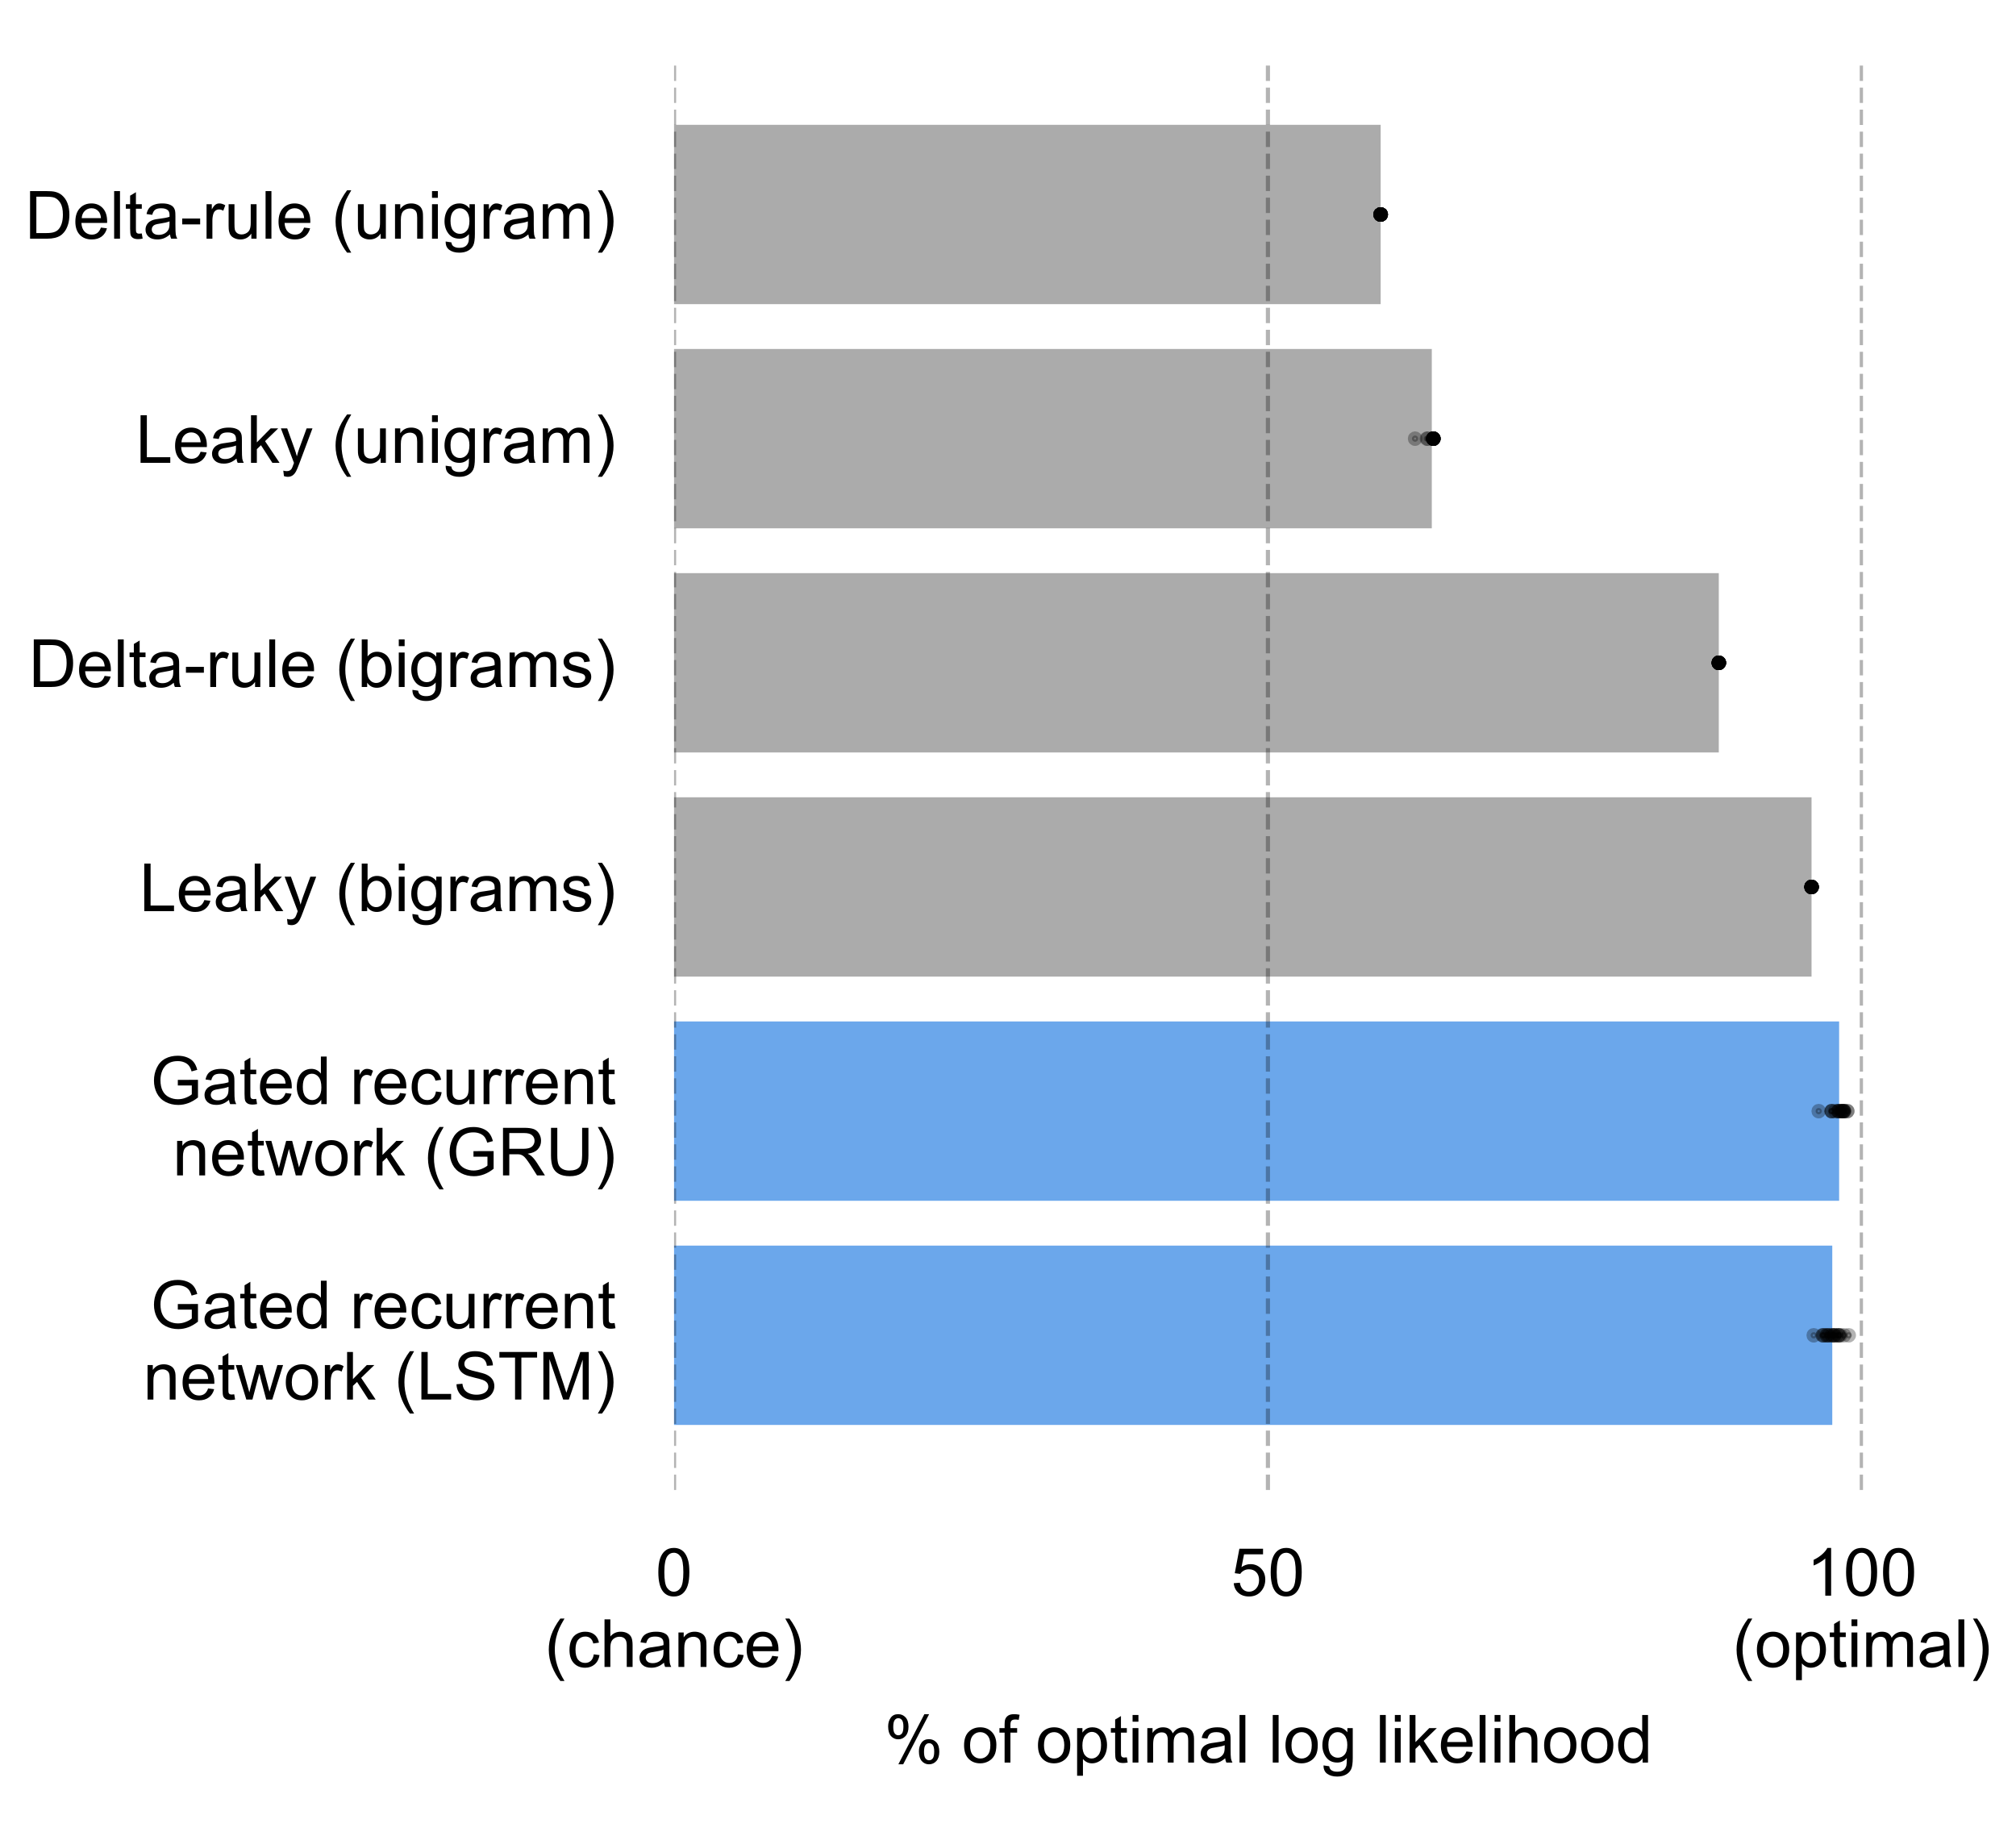 <?xml version="1.0" encoding="utf-8" standalone="no"?>
<!DOCTYPE svg PUBLIC "-//W3C//DTD SVG 1.1//EN"
  "http://www.w3.org/Graphics/SVG/1.1/DTD/svg11.dtd">
<!-- Created with matplotlib (https://matplotlib.org/) -->
<svg height="221.04pt" version="1.1" viewBox="0 0 242.64 221.04" width="242.64pt" xmlns="http://www.w3.org/2000/svg" xmlns:xlink="http://www.w3.org/1999/xlink">
 <defs>
  <style type="text/css">*{stroke-linecap:butt;stroke-linejoin:round;}</style>
 </defs>
 <g id="figure_1">
  <g id="patch_1">
   <path d="M 0 221.04 
L 242.64 221.04 
L 242.64 0 
L 0 0 
z
" style="fill:#ffffff;"/>
  </g>
  <g id="axes_1">
   <g id="patch_2">
    <path d="M 81.128 179.344 
L 224.225 179.344 
L 224.225 7.2 
L 81.128 7.2 
z
" style="fill:#ffffff;"/>
   </g>
   <g id="patch_3">
    <path clip-path="url(#p2f66b634d3)" d="M 81.128 15.025 
L 166.171 15.025 
L 166.171 36.61 
L 81.128 36.61 
z
" style="fill:#ababab;"/>
   </g>
   <g id="patch_4">
    <path clip-path="url(#p2f66b634d3)" d="M 81.128 42.007 
L 172.327 42.007 
L 172.327 63.592 
L 81.128 63.592 
z
" style="fill:#ababab;"/>
   </g>
   <g id="patch_5">
    <path clip-path="url(#p2f66b634d3)" d="M 81.128 68.988 
L 206.869 68.988 
L 206.869 90.574 
L 81.128 90.574 
z
" style="fill:#ababab;"/>
   </g>
   <g id="patch_6">
    <path clip-path="url(#p2f66b634d3)" d="M 81.128 95.97 
L 218.031 95.97 
L 218.031 117.556 
L 81.128 117.556 
z
" style="fill:#ababab;"/>
   </g>
   <g id="patch_7">
    <path clip-path="url(#p2f66b634d3)" d="M 81.128 122.952 
L 221.353 122.952 
L 221.353 144.537 
L 81.128 144.537 
z
" style="fill:#6ba7eb;"/>
   </g>
   <g id="patch_8">
    <path clip-path="url(#p2f66b634d3)" d="M 81.128 149.934 
L 220.527 149.934 
L 220.527 171.519 
L 81.128 171.519 
z
" style="fill:#6ba7eb;"/>
   </g>
   <g id="matplotlib.axis_1">
    <g id="xtick_1">
     <g id="line2d_1">
      <path clip-path="url(#p2f66b634d3)" d="M 81.128 179.344 
L 81.128 7.2 
" style="fill:none;stroke:#000000;stroke-dasharray:1.85,0.8;stroke-dashoffset:0;stroke-opacity:0.3;stroke-width:0.5;"/>
     </g>
     <g id="text_1">
      <!-- 0 -->
      <g transform="translate(78.903 192.07)scale(0.08 -0.08)">
       <defs>
        <path d="M 4.156 35.297 
Q 4.156 48 6.766 55.734 
Q 9.375 63.484 14.516 67.672 
Q 19.672 71.875 27.484 71.875 
Q 33.25 71.875 37.594 69.547 
Q 41.938 67.234 44.766 62.859 
Q 47.609 58.5 49.219 52.219 
Q 50.828 45.953 50.828 35.297 
Q 50.828 22.703 48.234 14.969 
Q 45.656 7.234 40.5 3 
Q 35.359 -1.219 27.484 -1.219 
Q 17.141 -1.219 11.234 6.203 
Q 4.156 15.141 4.156 35.297 
z
M 13.188 35.297 
Q 13.188 17.672 17.312 11.828 
Q 21.438 6 27.484 6 
Q 33.547 6 37.672 11.859 
Q 41.797 17.719 41.797 35.297 
Q 41.797 52.984 37.672 58.781 
Q 33.547 64.594 27.391 64.594 
Q 21.344 64.594 17.719 59.469 
Q 13.188 52.938 13.188 35.297 
z
" id="ArialMT-48"/>
       </defs>
       <use xlink:href="#ArialMT-48"/>
      </g>
      <!-- (chance) -->
      <g transform="translate(65.566 200.649)scale(0.08 -0.08)">
       <defs>
        <path d="M 23.391 -21.047 
Q 16.109 -11.859 11.078 0.438 
Q 6.062 12.75 6.062 25.922 
Q 6.062 37.547 9.812 48.188 
Q 14.203 60.547 23.391 72.797 
L 29.688 72.797 
Q 23.781 62.641 21.875 58.297 
Q 18.891 51.562 17.188 44.234 
Q 15.094 35.109 15.094 25.875 
Q 15.094 2.391 29.688 -21.047 
z
" id="ArialMT-40"/>
        <path d="M 40.438 19 
L 49.078 17.875 
Q 47.656 8.938 41.812 3.875 
Q 35.984 -1.172 27.484 -1.172 
Q 16.844 -1.172 10.375 5.781 
Q 3.906 12.75 3.906 25.734 
Q 3.906 34.125 6.688 40.422 
Q 9.469 46.734 15.156 49.875 
Q 20.844 53.031 27.547 53.031 
Q 35.984 53.031 41.359 48.75 
Q 46.734 44.484 48.25 36.625 
L 39.703 35.297 
Q 38.484 40.531 35.375 43.156 
Q 32.281 45.797 27.875 45.797 
Q 21.234 45.797 17.078 41.031 
Q 12.938 36.281 12.938 25.984 
Q 12.938 15.531 16.938 10.797 
Q 20.953 6.062 27.391 6.062 
Q 32.562 6.062 36.031 9.234 
Q 39.5 12.406 40.438 19 
z
" id="ArialMT-99"/>
        <path d="M 6.594 0 
L 6.594 71.578 
L 15.375 71.578 
L 15.375 45.906 
Q 21.531 53.031 30.906 53.031 
Q 36.672 53.031 40.922 50.75 
Q 45.172 48.484 47 44.484 
Q 48.828 40.484 48.828 32.859 
L 48.828 0 
L 40.047 0 
L 40.047 32.859 
Q 40.047 39.453 37.188 42.453 
Q 34.328 45.453 29.109 45.453 
Q 25.203 45.453 21.75 43.422 
Q 18.312 41.406 16.844 37.938 
Q 15.375 34.469 15.375 28.375 
L 15.375 0 
z
" id="ArialMT-104"/>
        <path d="M 40.438 6.391 
Q 35.547 2.25 31.031 0.531 
Q 26.516 -1.172 21.344 -1.172 
Q 12.797 -1.172 8.203 3 
Q 3.609 7.172 3.609 13.672 
Q 3.609 17.484 5.344 20.625 
Q 7.078 23.781 9.891 25.688 
Q 12.703 27.594 16.219 28.562 
Q 18.797 29.25 24.031 29.891 
Q 34.672 31.156 39.703 32.906 
Q 39.75 34.719 39.75 35.203 
Q 39.75 40.578 37.25 42.781 
Q 33.891 45.75 27.25 45.75 
Q 21.047 45.75 18.094 43.578 
Q 15.141 41.406 13.719 35.891 
L 5.125 37.062 
Q 6.297 42.578 8.984 45.969 
Q 11.672 49.359 16.75 51.188 
Q 21.828 53.031 28.516 53.031 
Q 35.156 53.031 39.297 51.469 
Q 43.453 49.906 45.406 47.531 
Q 47.359 45.172 48.141 41.547 
Q 48.578 39.312 48.578 33.453 
L 48.578 21.734 
Q 48.578 9.469 49.141 6.219 
Q 49.703 2.984 51.375 0 
L 42.188 0 
Q 40.828 2.734 40.438 6.391 
z
M 39.703 26.031 
Q 34.906 24.078 25.344 22.703 
Q 19.922 21.922 17.672 20.938 
Q 15.438 19.969 14.203 18.094 
Q 12.984 16.219 12.984 13.922 
Q 12.984 10.406 15.641 8.062 
Q 18.312 5.719 23.438 5.719 
Q 28.516 5.719 32.469 7.938 
Q 36.422 10.156 38.281 14.016 
Q 39.703 17 39.703 22.797 
z
" id="ArialMT-97"/>
        <path d="M 6.594 0 
L 6.594 51.859 
L 14.5 51.859 
L 14.5 44.484 
Q 20.219 53.031 31 53.031 
Q 35.688 53.031 39.625 51.344 
Q 43.562 49.656 45.516 46.922 
Q 47.469 44.188 48.25 40.438 
Q 48.734 37.984 48.734 31.891 
L 48.734 0 
L 39.938 0 
L 39.938 31.547 
Q 39.938 36.922 38.906 39.578 
Q 37.891 42.234 35.281 43.812 
Q 32.672 45.406 29.156 45.406 
Q 23.531 45.406 19.453 41.844 
Q 15.375 38.281 15.375 28.328 
L 15.375 0 
z
" id="ArialMT-110"/>
        <path d="M 42.094 16.703 
L 51.172 15.578 
Q 49.031 7.625 43.219 3.219 
Q 37.406 -1.172 28.375 -1.172 
Q 17 -1.172 10.328 5.828 
Q 3.656 12.844 3.656 25.484 
Q 3.656 38.578 10.391 45.797 
Q 17.141 53.031 27.875 53.031 
Q 38.281 53.031 44.875 45.953 
Q 51.469 38.875 51.469 26.031 
Q 51.469 25.25 51.422 23.688 
L 12.75 23.688 
Q 13.234 15.141 17.578 10.594 
Q 21.922 6.062 28.422 6.062 
Q 33.25 6.062 36.672 8.594 
Q 40.094 11.141 42.094 16.703 
z
M 13.234 30.906 
L 42.188 30.906 
Q 41.609 37.453 38.875 40.719 
Q 34.672 45.797 27.984 45.797 
Q 21.922 45.797 17.797 41.75 
Q 13.672 37.703 13.234 30.906 
z
" id="ArialMT-101"/>
        <path d="M 12.359 -21.047 
L 6.062 -21.047 
Q 20.656 2.391 20.656 25.875 
Q 20.656 35.062 18.562 44.094 
Q 16.891 51.422 13.922 58.156 
Q 12.016 62.547 6.062 72.797 
L 12.359 72.797 
Q 21.531 60.547 25.922 48.188 
Q 29.688 37.547 29.688 25.922 
Q 29.688 12.75 24.625 0.438 
Q 19.578 -11.859 12.359 -21.047 
z
" id="ArialMT-41"/>
       </defs>
       <use xlink:href="#ArialMT-40"/>
       <use x="33.301" xlink:href="#ArialMT-99"/>
       <use x="83.301" xlink:href="#ArialMT-104"/>
       <use x="138.916" xlink:href="#ArialMT-97"/>
       <use x="194.531" xlink:href="#ArialMT-110"/>
       <use x="250.146" xlink:href="#ArialMT-99"/>
       <use x="300.146" xlink:href="#ArialMT-101"/>
       <use x="355.762" xlink:href="#ArialMT-41"/>
      </g>
     </g>
    </g>
    <g id="xtick_2">
     <g id="line2d_2">
      <path clip-path="url(#p2f66b634d3)" d="M 152.605 179.344 
L 152.605 7.2 
" style="fill:none;stroke:#000000;stroke-dasharray:1.85,0.8;stroke-dashoffset:0;stroke-opacity:0.3;stroke-width:0.5;"/>
     </g>
     <g id="text_2">
      <!-- 50 -->
      <g transform="translate(148.156 192.07)scale(0.08 -0.08)">
       <defs>
        <path d="M 4.156 18.75 
L 13.375 19.531 
Q 14.406 12.797 18.141 9.391 
Q 21.875 6 27.156 6 
Q 33.5 6 37.891 10.781 
Q 42.281 15.578 42.281 23.484 
Q 42.281 31 38.062 35.344 
Q 33.844 39.703 27 39.703 
Q 22.75 39.703 19.328 37.766 
Q 15.922 35.844 13.969 32.766 
L 5.719 33.844 
L 12.641 70.609 
L 48.25 70.609 
L 48.25 62.203 
L 19.672 62.203 
L 15.828 42.969 
Q 22.266 47.469 29.344 47.469 
Q 38.719 47.469 45.156 40.969 
Q 51.609 34.469 51.609 24.266 
Q 51.609 14.547 45.953 7.469 
Q 39.062 -1.219 27.156 -1.219 
Q 17.391 -1.219 11.203 4.25 
Q 5.031 9.719 4.156 18.75 
z
" id="ArialMT-53"/>
       </defs>
       <use xlink:href="#ArialMT-53"/>
       <use x="55.615" xlink:href="#ArialMT-48"/>
      </g>
     </g>
    </g>
    <g id="xtick_3">
     <g id="line2d_3">
      <path clip-path="url(#p2f66b634d3)" d="M 224.082 179.344 
L 224.082 7.2 
" style="fill:none;stroke:#000000;stroke-dasharray:1.85,0.8;stroke-dashoffset:0;stroke-opacity:0.3;stroke-width:0.5;"/>
     </g>
     <g id="text_3">
      <!-- 100 -->
      <g transform="translate(217.409 192.07)scale(0.08 -0.08)">
       <defs>
        <path d="M 37.25 0 
L 28.469 0 
L 28.469 56 
Q 25.297 52.984 20.141 49.953 
Q 14.984 46.922 10.891 45.406 
L 10.891 53.906 
Q 18.266 57.375 23.781 62.297 
Q 29.297 67.234 31.594 71.875 
L 37.25 71.875 
z
" id="ArialMT-49"/>
       </defs>
       <use xlink:href="#ArialMT-49"/>
       <use x="55.615" xlink:href="#ArialMT-48"/>
       <use x="111.23" xlink:href="#ArialMT-48"/>
      </g>
      <!-- (optimal) -->
      <g transform="translate(208.525 200.649)scale(0.08 -0.08)">
       <defs>
        <path d="M 3.328 25.922 
Q 3.328 40.328 11.328 47.266 
Q 18.016 53.031 27.641 53.031 
Q 38.328 53.031 45.109 46.016 
Q 51.906 39.016 51.906 26.656 
Q 51.906 16.656 48.906 10.906 
Q 45.906 5.172 40.156 2 
Q 34.422 -1.172 27.641 -1.172 
Q 16.75 -1.172 10.031 5.812 
Q 3.328 12.797 3.328 25.922 
z
M 12.359 25.922 
Q 12.359 15.969 16.703 11.016 
Q 21.047 6.062 27.641 6.062 
Q 34.188 6.062 38.531 11.031 
Q 42.875 16.016 42.875 26.219 
Q 42.875 35.844 38.5 40.797 
Q 34.125 45.75 27.641 45.75 
Q 21.047 45.75 16.703 40.812 
Q 12.359 35.891 12.359 25.922 
z
" id="ArialMT-111"/>
        <path d="M 6.594 -19.875 
L 6.594 51.859 
L 14.594 51.859 
L 14.594 45.125 
Q 17.438 49.078 21 51.047 
Q 24.562 53.031 29.641 53.031 
Q 36.281 53.031 41.359 49.609 
Q 46.438 46.188 49.016 39.953 
Q 51.609 33.734 51.609 26.312 
Q 51.609 18.359 48.75 11.984 
Q 45.906 5.609 40.453 2.219 
Q 35.016 -1.172 29 -1.172 
Q 24.609 -1.172 21.109 0.688 
Q 17.625 2.547 15.375 5.375 
L 15.375 -19.875 
z
M 14.547 25.641 
Q 14.547 15.625 18.594 10.844 
Q 22.656 6.062 28.422 6.062 
Q 34.281 6.062 38.453 11.016 
Q 42.625 15.969 42.625 26.375 
Q 42.625 36.281 38.547 41.203 
Q 34.469 46.141 28.812 46.141 
Q 23.188 46.141 18.859 40.891 
Q 14.547 35.641 14.547 25.641 
z
" id="ArialMT-112"/>
        <path d="M 25.781 7.859 
L 27.047 0.094 
Q 23.344 -0.688 20.406 -0.688 
Q 15.625 -0.688 12.984 0.828 
Q 10.359 2.344 9.281 4.812 
Q 8.203 7.281 8.203 15.188 
L 8.203 45.016 
L 1.766 45.016 
L 1.766 51.859 
L 8.203 51.859 
L 8.203 64.703 
L 16.938 69.969 
L 16.938 51.859 
L 25.781 51.859 
L 25.781 45.016 
L 16.938 45.016 
L 16.938 14.703 
Q 16.938 10.938 17.406 9.859 
Q 17.875 8.797 18.922 8.156 
Q 19.969 7.516 21.922 7.516 
Q 23.391 7.516 25.781 7.859 
z
" id="ArialMT-116"/>
        <path d="M 6.641 61.469 
L 6.641 71.578 
L 15.438 71.578 
L 15.438 61.469 
z
M 6.641 0 
L 6.641 51.859 
L 15.438 51.859 
L 15.438 0 
z
" id="ArialMT-105"/>
        <path d="M 6.594 0 
L 6.594 51.859 
L 14.453 51.859 
L 14.453 44.578 
Q 16.891 48.391 20.938 50.703 
Q 25 53.031 30.172 53.031 
Q 35.938 53.031 39.625 50.641 
Q 43.312 48.25 44.828 43.953 
Q 50.984 53.031 60.844 53.031 
Q 68.562 53.031 72.703 48.75 
Q 76.859 44.484 76.859 35.594 
L 76.859 0 
L 68.109 0 
L 68.109 32.672 
Q 68.109 37.938 67.25 40.25 
Q 66.406 42.578 64.156 43.984 
Q 61.922 45.406 58.891 45.406 
Q 53.422 45.406 49.797 41.766 
Q 46.188 38.141 46.188 30.125 
L 46.188 0 
L 37.406 0 
L 37.406 33.688 
Q 37.406 39.547 35.25 42.469 
Q 33.109 45.406 28.219 45.406 
Q 24.516 45.406 21.359 43.453 
Q 18.219 41.5 16.797 37.734 
Q 15.375 33.984 15.375 26.906 
L 15.375 0 
z
" id="ArialMT-109"/>
        <path d="M 6.391 0 
L 6.391 71.578 
L 15.188 71.578 
L 15.188 0 
z
" id="ArialMT-108"/>
       </defs>
       <use xlink:href="#ArialMT-40"/>
       <use x="33.301" xlink:href="#ArialMT-111"/>
       <use x="88.916" xlink:href="#ArialMT-112"/>
       <use x="144.531" xlink:href="#ArialMT-116"/>
       <use x="172.314" xlink:href="#ArialMT-105"/>
       <use x="194.531" xlink:href="#ArialMT-109"/>
       <use x="277.832" xlink:href="#ArialMT-97"/>
       <use x="333.447" xlink:href="#ArialMT-108"/>
       <use x="355.664" xlink:href="#ArialMT-41"/>
      </g>
     </g>
    </g>
    <g id="text_4">
     <!-- % of optimal log likelihood -->
     <g transform="translate(106.431 212.156)scale(0.08 -0.08)">
      <defs>
       <path d="M 5.812 54.391 
Q 5.812 62.062 9.672 67.422 
Q 13.531 72.797 20.844 72.797 
Q 27.594 72.797 32 67.984 
Q 36.422 63.188 36.422 53.859 
Q 36.422 44.781 31.953 39.875 
Q 27.484 34.969 20.953 34.969 
Q 14.453 34.969 10.125 39.797 
Q 5.812 44.625 5.812 54.391 
z
M 21.094 66.75 
Q 17.828 66.75 15.656 63.906 
Q 13.484 61.078 13.484 53.516 
Q 13.484 46.625 15.672 43.812 
Q 17.875 41.016 21.094 41.016 
Q 24.422 41.016 26.594 43.844 
Q 28.766 46.688 28.766 54.203 
Q 28.766 61.141 26.562 63.938 
Q 24.359 66.75 21.094 66.75 
z
M 21.141 -2.641 
L 60.297 72.797 
L 67.438 72.797 
L 28.422 -2.641 
z
M 52.094 16.797 
Q 52.094 24.516 55.953 29.859 
Q 59.812 35.203 67.188 35.203 
Q 73.922 35.203 78.344 30.391 
Q 82.766 25.594 82.766 16.266 
Q 82.766 7.172 78.297 2.266 
Q 73.828 -2.641 67.234 -2.641 
Q 60.75 -2.641 56.422 2.219 
Q 52.094 7.078 52.094 16.797 
z
M 67.438 29.156 
Q 64.109 29.156 61.938 26.312 
Q 59.766 23.484 59.766 15.922 
Q 59.766 9.078 61.953 6.25 
Q 64.156 3.422 67.391 3.422 
Q 70.75 3.422 72.922 6.25 
Q 75.094 9.078 75.094 16.609 
Q 75.094 23.531 72.891 26.344 
Q 70.703 29.156 67.438 29.156 
z
" id="ArialMT-37"/>
       <path id="ArialMT-32"/>
       <path d="M 8.688 0 
L 8.688 45.016 
L 0.922 45.016 
L 0.922 51.859 
L 8.688 51.859 
L 8.688 57.375 
Q 8.688 62.594 9.625 65.141 
Q 10.891 68.562 14.078 70.672 
Q 17.281 72.797 23.047 72.797 
Q 26.766 72.797 31.25 71.922 
L 29.938 64.266 
Q 27.203 64.75 24.75 64.75 
Q 20.75 64.75 19.094 63.031 
Q 17.438 61.328 17.438 56.641 
L 17.438 51.859 
L 27.547 51.859 
L 27.547 45.016 
L 17.438 45.016 
L 17.438 0 
z
" id="ArialMT-102"/>
       <path d="M 4.984 -4.297 
L 13.531 -5.562 
Q 14.062 -9.516 16.5 -11.328 
Q 19.781 -13.766 25.438 -13.766 
Q 31.547 -13.766 34.859 -11.328 
Q 38.188 -8.891 39.359 -4.5 
Q 40.047 -1.812 39.984 6.781 
Q 34.234 0 25.641 0 
Q 14.938 0 9.078 7.719 
Q 3.219 15.438 3.219 26.219 
Q 3.219 33.641 5.906 39.906 
Q 8.594 46.188 13.688 49.609 
Q 18.797 53.031 25.688 53.031 
Q 34.859 53.031 40.828 45.609 
L 40.828 51.859 
L 48.922 51.859 
L 48.922 7.031 
Q 48.922 -5.078 46.453 -10.125 
Q 44 -15.188 38.641 -18.109 
Q 33.297 -21.047 25.484 -21.047 
Q 16.219 -21.047 10.5 -16.875 
Q 4.781 -12.703 4.984 -4.297 
z
M 12.25 26.859 
Q 12.25 16.656 16.297 11.969 
Q 20.359 7.281 26.469 7.281 
Q 32.516 7.281 36.609 11.938 
Q 40.719 16.609 40.719 26.562 
Q 40.719 36.078 36.5 40.906 
Q 32.281 45.75 26.312 45.75 
Q 20.453 45.75 16.344 40.984 
Q 12.25 36.234 12.25 26.859 
z
" id="ArialMT-103"/>
       <path d="M 6.641 0 
L 6.641 71.578 
L 15.438 71.578 
L 15.438 30.766 
L 36.234 51.859 
L 47.609 51.859 
L 27.781 32.625 
L 49.609 0 
L 38.766 0 
L 21.625 26.516 
L 15.438 20.562 
L 15.438 0 
z
" id="ArialMT-107"/>
       <path d="M 40.234 0 
L 40.234 6.547 
Q 35.297 -1.172 25.734 -1.172 
Q 19.531 -1.172 14.328 2.25 
Q 9.125 5.672 6.266 11.797 
Q 3.422 17.922 3.422 25.875 
Q 3.422 33.641 6 39.969 
Q 8.594 46.297 13.766 49.656 
Q 18.953 53.031 25.344 53.031 
Q 30.031 53.031 33.688 51.047 
Q 37.359 49.078 39.656 45.906 
L 39.656 71.578 
L 48.391 71.578 
L 48.391 0 
z
M 12.453 25.875 
Q 12.453 15.922 16.641 10.984 
Q 20.844 6.062 26.562 6.062 
Q 32.328 6.062 36.344 10.766 
Q 40.375 15.484 40.375 25.141 
Q 40.375 35.797 36.266 40.766 
Q 32.172 45.75 26.172 45.75 
Q 20.312 45.75 16.375 40.969 
Q 12.453 36.188 12.453 25.875 
z
" id="ArialMT-100"/>
      </defs>
      <use xlink:href="#ArialMT-37"/>
      <use x="88.916" xlink:href="#ArialMT-32"/>
      <use x="116.699" xlink:href="#ArialMT-111"/>
      <use x="172.314" xlink:href="#ArialMT-102"/>
      <use x="200.098" xlink:href="#ArialMT-32"/>
      <use x="227.881" xlink:href="#ArialMT-111"/>
      <use x="283.496" xlink:href="#ArialMT-112"/>
      <use x="339.111" xlink:href="#ArialMT-116"/>
      <use x="366.895" xlink:href="#ArialMT-105"/>
      <use x="389.111" xlink:href="#ArialMT-109"/>
      <use x="472.412" xlink:href="#ArialMT-97"/>
      <use x="528.027" xlink:href="#ArialMT-108"/>
      <use x="550.244" xlink:href="#ArialMT-32"/>
      <use x="578.027" xlink:href="#ArialMT-108"/>
      <use x="600.244" xlink:href="#ArialMT-111"/>
      <use x="655.859" xlink:href="#ArialMT-103"/>
      <use x="711.475" xlink:href="#ArialMT-32"/>
      <use x="739.258" xlink:href="#ArialMT-108"/>
      <use x="761.475" xlink:href="#ArialMT-105"/>
      <use x="783.691" xlink:href="#ArialMT-107"/>
      <use x="833.691" xlink:href="#ArialMT-101"/>
      <use x="889.307" xlink:href="#ArialMT-108"/>
      <use x="911.523" xlink:href="#ArialMT-105"/>
      <use x="933.74" xlink:href="#ArialMT-104"/>
      <use x="989.355" xlink:href="#ArialMT-111"/>
      <use x="1044.971" xlink:href="#ArialMT-111"/>
      <use x="1100.586" xlink:href="#ArialMT-100"/>
     </g>
    </g>
   </g>
   <g id="matplotlib.axis_2">
    <g id="ytick_1">
     <g id="text_5">
      <!-- Delta-rule (unigram) -->
      <g transform="translate(3 28.729)scale(0.08 -0.08)">
       <defs>
        <path d="M 7.719 0 
L 7.719 71.578 
L 32.375 71.578 
Q 40.719 71.578 45.125 70.562 
Q 51.266 69.141 55.609 65.438 
Q 61.281 60.641 64.078 53.188 
Q 66.891 45.75 66.891 36.188 
Q 66.891 28.031 64.984 21.734 
Q 63.094 15.438 60.109 11.297 
Q 57.125 7.172 53.578 4.797 
Q 50.047 2.438 45.047 1.219 
Q 40.047 0 33.547 0 
z
M 17.188 8.453 
L 32.469 8.453 
Q 39.547 8.453 43.578 9.766 
Q 47.609 11.078 50 13.484 
Q 53.375 16.844 55.25 22.531 
Q 57.125 28.219 57.125 36.328 
Q 57.125 47.562 53.438 53.594 
Q 49.75 59.625 44.484 61.672 
Q 40.672 63.141 32.234 63.141 
L 17.188 63.141 
z
" id="ArialMT-68"/>
        <path d="M 3.172 21.484 
L 3.172 30.328 
L 30.172 30.328 
L 30.172 21.484 
z
" id="ArialMT-45"/>
        <path d="M 6.5 0 
L 6.5 51.859 
L 14.406 51.859 
L 14.406 44 
Q 17.438 49.516 20 51.266 
Q 22.562 53.031 25.641 53.031 
Q 30.078 53.031 34.672 50.203 
L 31.641 42.047 
Q 28.422 43.953 25.203 43.953 
Q 22.312 43.953 20.016 42.219 
Q 17.719 40.484 16.75 37.406 
Q 15.281 32.719 15.281 27.156 
L 15.281 0 
z
" id="ArialMT-114"/>
        <path d="M 40.578 0 
L 40.578 7.625 
Q 34.516 -1.172 24.125 -1.172 
Q 19.531 -1.172 15.547 0.578 
Q 11.578 2.344 9.641 5 
Q 7.719 7.672 6.938 11.531 
Q 6.391 14.109 6.391 19.734 
L 6.391 51.859 
L 15.188 51.859 
L 15.188 23.094 
Q 15.188 16.219 15.719 13.812 
Q 16.547 10.359 19.234 8.375 
Q 21.922 6.391 25.875 6.391 
Q 29.828 6.391 33.297 8.422 
Q 36.766 10.453 38.203 13.938 
Q 39.656 17.438 39.656 24.078 
L 39.656 51.859 
L 48.438 51.859 
L 48.438 0 
z
" id="ArialMT-117"/>
       </defs>
       <use xlink:href="#ArialMT-68"/>
       <use x="72.217" xlink:href="#ArialMT-101"/>
       <use x="127.832" xlink:href="#ArialMT-108"/>
       <use x="150.049" xlink:href="#ArialMT-116"/>
       <use x="177.832" xlink:href="#ArialMT-97"/>
       <use x="233.447" xlink:href="#ArialMT-45"/>
       <use x="266.748" xlink:href="#ArialMT-114"/>
       <use x="300.049" xlink:href="#ArialMT-117"/>
       <use x="355.664" xlink:href="#ArialMT-108"/>
       <use x="377.881" xlink:href="#ArialMT-101"/>
       <use x="433.496" xlink:href="#ArialMT-32"/>
       <use x="461.279" xlink:href="#ArialMT-40"/>
       <use x="494.58" xlink:href="#ArialMT-117"/>
       <use x="550.195" xlink:href="#ArialMT-110"/>
       <use x="605.811" xlink:href="#ArialMT-105"/>
       <use x="628.027" xlink:href="#ArialMT-103"/>
       <use x="683.643" xlink:href="#ArialMT-114"/>
       <use x="716.943" xlink:href="#ArialMT-97"/>
       <use x="772.559" xlink:href="#ArialMT-109"/>
       <use x="855.859" xlink:href="#ArialMT-41"/>
      </g>
     </g>
    </g>
    <g id="ytick_2">
     <g id="text_6">
      <!-- Leaky (unigram) -->
      <g transform="translate(16.331 55.711)scale(0.08 -0.08)">
       <defs>
        <path d="M 7.328 0 
L 7.328 71.578 
L 16.797 71.578 
L 16.797 8.453 
L 52.047 8.453 
L 52.047 0 
z
" id="ArialMT-76"/>
        <path d="M 6.203 -19.969 
L 5.219 -11.719 
Q 8.109 -12.5 10.25 -12.5 
Q 13.188 -12.5 14.938 -11.516 
Q 16.703 -10.547 17.828 -8.797 
Q 18.656 -7.469 20.516 -2.25 
Q 20.75 -1.516 21.297 -0.094 
L 1.609 51.859 
L 11.078 51.859 
L 21.875 21.828 
Q 23.969 16.109 25.641 9.812 
Q 27.156 15.875 29.25 21.625 
L 40.328 51.859 
L 49.125 51.859 
L 29.391 -0.875 
Q 26.219 -9.422 24.469 -12.641 
Q 22.125 -17 19.094 -19.016 
Q 16.062 -21.047 11.859 -21.047 
Q 9.328 -21.047 6.203 -19.969 
z
" id="ArialMT-121"/>
       </defs>
       <use xlink:href="#ArialMT-76"/>
       <use x="55.615" xlink:href="#ArialMT-101"/>
       <use x="111.23" xlink:href="#ArialMT-97"/>
       <use x="166.846" xlink:href="#ArialMT-107"/>
       <use x="216.846" xlink:href="#ArialMT-121"/>
       <use x="266.846" xlink:href="#ArialMT-32"/>
       <use x="294.629" xlink:href="#ArialMT-40"/>
       <use x="327.93" xlink:href="#ArialMT-117"/>
       <use x="383.545" xlink:href="#ArialMT-110"/>
       <use x="439.16" xlink:href="#ArialMT-105"/>
       <use x="461.377" xlink:href="#ArialMT-103"/>
       <use x="516.992" xlink:href="#ArialMT-114"/>
       <use x="550.293" xlink:href="#ArialMT-97"/>
       <use x="605.908" xlink:href="#ArialMT-109"/>
       <use x="689.209" xlink:href="#ArialMT-41"/>
      </g>
     </g>
    </g>
    <g id="ytick_3">
     <g id="text_7">
      <!-- Delta-rule (bigrams) -->
      <g transform="translate(3.449 82.693)scale(0.08 -0.08)">
       <defs>
        <path d="M 14.703 0 
L 6.547 0 
L 6.547 71.578 
L 15.328 71.578 
L 15.328 46.047 
Q 20.906 53.031 29.547 53.031 
Q 34.328 53.031 38.594 51.094 
Q 42.875 49.172 45.625 45.672 
Q 48.391 42.188 49.953 37.25 
Q 51.516 32.328 51.516 26.703 
Q 51.516 13.375 44.922 6.094 
Q 38.328 -1.172 29.109 -1.172 
Q 19.922 -1.172 14.703 6.5 
z
M 14.594 26.312 
Q 14.594 17 17.141 12.844 
Q 21.297 6.062 28.375 6.062 
Q 34.125 6.062 38.328 11.062 
Q 42.531 16.062 42.531 25.984 
Q 42.531 36.141 38.5 40.969 
Q 34.469 45.797 28.766 45.797 
Q 23 45.797 18.797 40.797 
Q 14.594 35.797 14.594 26.312 
z
" id="ArialMT-98"/>
        <path d="M 3.078 15.484 
L 11.766 16.844 
Q 12.5 11.625 15.844 8.844 
Q 19.188 6.062 25.203 6.062 
Q 31.25 6.062 34.172 8.516 
Q 37.109 10.984 37.109 14.312 
Q 37.109 17.281 34.516 19 
Q 32.719 20.172 25.531 21.969 
Q 15.875 24.422 12.141 26.203 
Q 8.406 27.984 6.469 31.125 
Q 4.547 34.281 4.547 38.094 
Q 4.547 41.547 6.125 44.5 
Q 7.719 47.469 10.453 49.422 
Q 12.5 50.922 16.031 51.969 
Q 19.578 53.031 23.641 53.031 
Q 29.734 53.031 34.344 51.266 
Q 38.969 49.516 41.156 46.5 
Q 43.359 43.5 44.188 38.484 
L 35.594 37.312 
Q 35.016 41.312 32.203 43.547 
Q 29.391 45.797 24.266 45.797 
Q 18.219 45.797 15.625 43.797 
Q 13.031 41.797 13.031 39.109 
Q 13.031 37.406 14.109 36.031 
Q 15.188 34.625 17.484 33.688 
Q 18.797 33.203 25.25 31.453 
Q 34.578 28.953 38.25 27.359 
Q 41.938 25.781 44.031 22.75 
Q 46.141 19.734 46.141 15.234 
Q 46.141 10.844 43.578 6.953 
Q 41.016 3.078 36.172 0.953 
Q 31.344 -1.172 25.25 -1.172 
Q 15.141 -1.172 9.844 3.031 
Q 4.547 7.234 3.078 15.484 
z
" id="ArialMT-115"/>
       </defs>
       <use xlink:href="#ArialMT-68"/>
       <use x="72.217" xlink:href="#ArialMT-101"/>
       <use x="127.832" xlink:href="#ArialMT-108"/>
       <use x="150.049" xlink:href="#ArialMT-116"/>
       <use x="177.832" xlink:href="#ArialMT-97"/>
       <use x="233.447" xlink:href="#ArialMT-45"/>
       <use x="266.748" xlink:href="#ArialMT-114"/>
       <use x="300.049" xlink:href="#ArialMT-117"/>
       <use x="355.664" xlink:href="#ArialMT-108"/>
       <use x="377.881" xlink:href="#ArialMT-101"/>
       <use x="433.496" xlink:href="#ArialMT-32"/>
       <use x="461.279" xlink:href="#ArialMT-40"/>
       <use x="494.58" xlink:href="#ArialMT-98"/>
       <use x="550.195" xlink:href="#ArialMT-105"/>
       <use x="572.412" xlink:href="#ArialMT-103"/>
       <use x="628.027" xlink:href="#ArialMT-114"/>
       <use x="661.328" xlink:href="#ArialMT-97"/>
       <use x="716.943" xlink:href="#ArialMT-109"/>
       <use x="800.244" xlink:href="#ArialMT-115"/>
       <use x="850.244" xlink:href="#ArialMT-41"/>
      </g>
     </g>
    </g>
    <g id="ytick_4">
     <g id="text_8">
      <!-- Leaky (bigrams) -->
      <g transform="translate(16.78 109.675)scale(0.08 -0.08)">
       <use xlink:href="#ArialMT-76"/>
       <use x="55.615" xlink:href="#ArialMT-101"/>
       <use x="111.23" xlink:href="#ArialMT-97"/>
       <use x="166.846" xlink:href="#ArialMT-107"/>
       <use x="216.846" xlink:href="#ArialMT-121"/>
       <use x="266.846" xlink:href="#ArialMT-32"/>
       <use x="294.629" xlink:href="#ArialMT-40"/>
       <use x="327.93" xlink:href="#ArialMT-98"/>
       <use x="383.545" xlink:href="#ArialMT-105"/>
       <use x="405.762" xlink:href="#ArialMT-103"/>
       <use x="461.377" xlink:href="#ArialMT-114"/>
       <use x="494.678" xlink:href="#ArialMT-97"/>
       <use x="550.293" xlink:href="#ArialMT-109"/>
       <use x="633.594" xlink:href="#ArialMT-115"/>
       <use x="683.594" xlink:href="#ArialMT-41"/>
      </g>
     </g>
    </g>
    <g id="ytick_5">
     <g id="text_9">
      <!-- Gated recurrent -->
      <g transform="translate(18.105 132.901)scale(0.08 -0.08)">
       <defs>
        <path d="M 41.219 28.078 
L 41.219 36.469 
L 71.531 36.531 
L 71.531 9.969 
Q 64.547 4.391 57.125 1.578 
Q 49.703 -1.219 41.891 -1.219 
Q 31.344 -1.219 22.719 3.297 
Q 14.109 7.812 9.719 16.359 
Q 5.328 24.906 5.328 35.453 
Q 5.328 45.906 9.688 54.953 
Q 14.062 64.016 22.266 68.406 
Q 30.469 72.797 41.156 72.797 
Q 48.922 72.797 55.188 70.281 
Q 61.469 67.781 65.031 63.281 
Q 68.609 58.797 70.453 51.562 
L 61.922 49.219 
Q 60.297 54.688 57.906 57.812 
Q 55.516 60.938 51.062 62.812 
Q 46.625 64.703 41.219 64.703 
Q 34.719 64.703 29.984 62.719 
Q 25.25 60.75 22.344 57.516 
Q 19.438 54.297 17.828 50.438 
Q 15.094 43.797 15.094 36.031 
Q 15.094 26.469 18.391 20.016 
Q 21.688 13.578 27.984 10.453 
Q 34.281 7.328 41.359 7.328 
Q 47.516 7.328 53.375 9.688 
Q 59.234 12.062 62.25 14.75 
L 62.25 28.078 
z
" id="ArialMT-71"/>
       </defs>
       <use xlink:href="#ArialMT-71"/>
       <use x="77.783" xlink:href="#ArialMT-97"/>
       <use x="133.398" xlink:href="#ArialMT-116"/>
       <use x="161.182" xlink:href="#ArialMT-101"/>
       <use x="216.797" xlink:href="#ArialMT-100"/>
       <use x="272.412" xlink:href="#ArialMT-32"/>
       <use x="300.195" xlink:href="#ArialMT-114"/>
       <use x="333.496" xlink:href="#ArialMT-101"/>
       <use x="389.111" xlink:href="#ArialMT-99"/>
       <use x="439.111" xlink:href="#ArialMT-117"/>
       <use x="494.727" xlink:href="#ArialMT-114"/>
       <use x="528.027" xlink:href="#ArialMT-114"/>
       <use x="561.328" xlink:href="#ArialMT-101"/>
       <use x="616.943" xlink:href="#ArialMT-110"/>
       <use x="672.559" xlink:href="#ArialMT-116"/>
      </g>
      <!-- network (GRU) -->
      <g transform="translate(20.79 141.479)scale(0.08 -0.08)">
       <defs>
        <path d="M 16.156 0 
L 0.297 51.859 
L 9.375 51.859 
L 17.625 21.922 
L 20.703 10.797 
Q 20.906 11.625 23.391 21.484 
L 31.641 51.859 
L 40.672 51.859 
L 48.438 21.781 
L 51.031 11.859 
L 54 21.875 
L 62.891 51.859 
L 71.438 51.859 
L 55.219 0 
L 46.094 0 
L 37.844 31.062 
L 35.844 39.891 
L 25.344 0 
z
" id="ArialMT-119"/>
        <path d="M 7.859 0 
L 7.859 71.578 
L 39.594 71.578 
Q 49.172 71.578 54.141 69.641 
Q 59.125 67.719 62.109 62.828 
Q 65.094 57.953 65.094 52.047 
Q 65.094 44.438 60.156 39.203 
Q 55.219 33.984 44.922 32.562 
Q 48.688 30.766 50.641 29 
Q 54.781 25.203 58.5 19.484 
L 70.953 0 
L 59.031 0 
L 49.562 14.891 
Q 45.406 21.344 42.719 24.75 
Q 40.047 28.172 37.922 29.531 
Q 35.797 30.906 33.594 31.453 
Q 31.984 31.781 28.328 31.781 
L 17.328 31.781 
L 17.328 0 
z
M 17.328 39.984 
L 37.703 39.984 
Q 44.188 39.984 47.844 41.328 
Q 51.516 42.672 53.422 45.625 
Q 55.328 48.578 55.328 52.047 
Q 55.328 57.125 51.641 60.391 
Q 47.953 63.672 39.984 63.672 
L 17.328 63.672 
z
" id="ArialMT-82"/>
        <path d="M 54.688 71.578 
L 64.156 71.578 
L 64.156 30.219 
Q 64.156 19.438 61.719 13.078 
Q 59.281 6.734 52.906 2.75 
Q 46.531 -1.219 36.188 -1.219 
Q 26.125 -1.219 19.719 2.25 
Q 13.328 5.719 10.594 12.281 
Q 7.859 18.844 7.859 30.219 
L 7.859 71.578 
L 17.328 71.578 
L 17.328 30.281 
Q 17.328 20.953 19.062 16.531 
Q 20.797 12.109 25.016 9.719 
Q 29.25 7.328 35.359 7.328 
Q 45.797 7.328 50.234 12.062 
Q 54.688 16.797 54.688 30.281 
z
" id="ArialMT-85"/>
       </defs>
       <use xlink:href="#ArialMT-110"/>
       <use x="55.615" xlink:href="#ArialMT-101"/>
       <use x="111.23" xlink:href="#ArialMT-116"/>
       <use x="139.014" xlink:href="#ArialMT-119"/>
       <use x="211.23" xlink:href="#ArialMT-111"/>
       <use x="266.846" xlink:href="#ArialMT-114"/>
       <use x="300.146" xlink:href="#ArialMT-107"/>
       <use x="350.146" xlink:href="#ArialMT-32"/>
       <use x="377.93" xlink:href="#ArialMT-40"/>
       <use x="411.23" xlink:href="#ArialMT-71"/>
       <use x="489.014" xlink:href="#ArialMT-82"/>
       <use x="561.23" xlink:href="#ArialMT-85"/>
       <use x="633.447" xlink:href="#ArialMT-41"/>
      </g>
     </g>
    </g>
    <g id="ytick_6">
     <g id="text_10">
      <!-- Gated recurrent -->
      <g transform="translate(18.105 159.883)scale(0.08 -0.08)">
       <use xlink:href="#ArialMT-71"/>
       <use x="77.783" xlink:href="#ArialMT-97"/>
       <use x="133.398" xlink:href="#ArialMT-116"/>
       <use x="161.182" xlink:href="#ArialMT-101"/>
       <use x="216.797" xlink:href="#ArialMT-100"/>
       <use x="272.412" xlink:href="#ArialMT-32"/>
       <use x="300.195" xlink:href="#ArialMT-114"/>
       <use x="333.496" xlink:href="#ArialMT-101"/>
       <use x="389.111" xlink:href="#ArialMT-99"/>
       <use x="439.111" xlink:href="#ArialMT-117"/>
       <use x="494.727" xlink:href="#ArialMT-114"/>
       <use x="528.027" xlink:href="#ArialMT-114"/>
       <use x="561.328" xlink:href="#ArialMT-101"/>
       <use x="616.943" xlink:href="#ArialMT-110"/>
       <use x="672.559" xlink:href="#ArialMT-116"/>
      </g>
      <!-- network (LSTM) -->
      <g transform="translate(17.233 168.461)scale(0.08 -0.08)">
       <defs>
        <path d="M 4.5 23 
L 13.422 23.781 
Q 14.062 18.406 16.375 14.969 
Q 18.703 11.531 23.578 9.406 
Q 28.469 7.281 34.578 7.281 
Q 39.984 7.281 44.141 8.891 
Q 48.297 10.5 50.312 13.297 
Q 52.344 16.109 52.344 19.438 
Q 52.344 22.797 50.391 25.312 
Q 48.438 27.828 43.953 29.547 
Q 41.062 30.672 31.203 33.031 
Q 21.344 35.406 17.391 37.5 
Q 12.25 40.188 9.734 44.156 
Q 7.234 48.141 7.234 53.078 
Q 7.234 58.5 10.297 63.203 
Q 13.375 67.922 19.281 70.359 
Q 25.203 72.797 32.422 72.797 
Q 40.375 72.797 46.453 70.234 
Q 52.547 67.672 55.812 62.688 
Q 59.078 57.719 59.328 51.422 
L 50.25 50.734 
Q 49.516 57.516 45.281 60.984 
Q 41.062 64.453 32.812 64.453 
Q 24.219 64.453 20.281 61.297 
Q 16.359 58.156 16.359 53.719 
Q 16.359 49.859 19.141 47.359 
Q 21.875 44.875 33.422 42.266 
Q 44.969 39.656 49.266 37.703 
Q 55.516 34.812 58.484 30.391 
Q 61.469 25.984 61.469 20.219 
Q 61.469 14.5 58.203 9.438 
Q 54.938 4.391 48.797 1.578 
Q 42.672 -1.219 35.016 -1.219 
Q 25.297 -1.219 18.719 1.609 
Q 12.156 4.438 8.422 10.125 
Q 4.688 15.828 4.5 23 
z
" id="ArialMT-83"/>
        <path d="M 25.922 0 
L 25.922 63.141 
L 2.344 63.141 
L 2.344 71.578 
L 59.078 71.578 
L 59.078 63.141 
L 35.406 63.141 
L 35.406 0 
z
" id="ArialMT-84"/>
        <path d="M 7.422 0 
L 7.422 71.578 
L 21.688 71.578 
L 38.625 20.906 
Q 40.969 13.812 42.047 10.297 
Q 43.266 14.203 45.844 21.781 
L 62.984 71.578 
L 75.734 71.578 
L 75.734 0 
L 66.609 0 
L 66.609 59.906 
L 45.797 0 
L 37.25 0 
L 16.547 60.938 
L 16.547 0 
z
" id="ArialMT-77"/>
       </defs>
       <use xlink:href="#ArialMT-110"/>
       <use x="55.615" xlink:href="#ArialMT-101"/>
       <use x="111.23" xlink:href="#ArialMT-116"/>
       <use x="139.014" xlink:href="#ArialMT-119"/>
       <use x="211.23" xlink:href="#ArialMT-111"/>
       <use x="266.846" xlink:href="#ArialMT-114"/>
       <use x="300.146" xlink:href="#ArialMT-107"/>
       <use x="350.146" xlink:href="#ArialMT-32"/>
       <use x="377.93" xlink:href="#ArialMT-40"/>
       <use x="411.23" xlink:href="#ArialMT-76"/>
       <use x="466.846" xlink:href="#ArialMT-83"/>
       <use x="533.545" xlink:href="#ArialMT-84"/>
       <use x="594.629" xlink:href="#ArialMT-77"/>
       <use x="677.93" xlink:href="#ArialMT-41"/>
      </g>
     </g>
    </g>
   </g>
   <g id="line2d_4">
    <defs>
     <path d="M 0 0.375 
C 0.099 0.375 0.195 0.335 0.265 0.265 
C 0.335 0.195 0.375 0.099 0.375 0 
C 0.375 -0.099 0.335 -0.195 0.265 -0.265 
C 0.195 -0.335 0.099 -0.375 0 -0.375 
C -0.099 -0.375 -0.195 -0.335 -0.265 -0.265 
C -0.335 -0.195 -0.375 -0.099 -0.375 0 
C -0.375 0.099 -0.335 0.195 -0.265 0.265 
C -0.195 0.335 -0.099 0.375 0 0.375 
z
" id="m7e32ca05ed" style="stroke:#000000;stroke-opacity:0.3;"/>
    </defs>
    <g clip-path="url(#p2f66b634d3)">
     <use style="fill-opacity:0.3;stroke:#000000;stroke-opacity:0.3;" x="166.171" xlink:href="#m7e32ca05ed" y="25.817"/>
     <use style="fill-opacity:0.3;stroke:#000000;stroke-opacity:0.3;" x="172.51" xlink:href="#m7e32ca05ed" y="52.799"/>
     <use style="fill-opacity:0.3;stroke:#000000;stroke-opacity:0.3;" x="206.869" xlink:href="#m7e32ca05ed" y="79.781"/>
     <use style="fill-opacity:0.3;stroke:#000000;stroke-opacity:0.3;" x="218.033" xlink:href="#m7e32ca05ed" y="106.763"/>
     <use style="fill-opacity:0.3;stroke:#000000;stroke-opacity:0.3;" x="222.334" xlink:href="#m7e32ca05ed" y="133.745"/>
     <use style="fill-opacity:0.3;stroke:#000000;stroke-opacity:0.3;" x="221.94" xlink:href="#m7e32ca05ed" y="160.727"/>
    </g>
   </g>
   <g id="line2d_5">
    <g clip-path="url(#p2f66b634d3)">
     <use style="fill-opacity:0.3;stroke:#000000;stroke-opacity:0.3;" x="166.18" xlink:href="#m7e32ca05ed" y="25.817"/>
     <use style="fill-opacity:0.3;stroke:#000000;stroke-opacity:0.3;" x="172.51" xlink:href="#m7e32ca05ed" y="52.799"/>
     <use style="fill-opacity:0.3;stroke:#000000;stroke-opacity:0.3;" x="206.848" xlink:href="#m7e32ca05ed" y="79.781"/>
     <use style="fill-opacity:0.3;stroke:#000000;stroke-opacity:0.3;" x="218.018" xlink:href="#m7e32ca05ed" y="106.763"/>
     <use style="fill-opacity:0.3;stroke:#000000;stroke-opacity:0.3;" x="221.829" xlink:href="#m7e32ca05ed" y="133.745"/>
     <use style="fill-opacity:0.3;stroke:#000000;stroke-opacity:0.3;" x="219.917" xlink:href="#m7e32ca05ed" y="160.727"/>
    </g>
   </g>
   <g id="line2d_6">
    <g clip-path="url(#p2f66b634d3)">
     <use style="fill-opacity:0.3;stroke:#000000;stroke-opacity:0.3;" x="166.178" xlink:href="#m7e32ca05ed" y="25.817"/>
     <use style="fill-opacity:0.3;stroke:#000000;stroke-opacity:0.3;" x="170.315" xlink:href="#m7e32ca05ed" y="52.799"/>
     <use style="fill-opacity:0.3;stroke:#000000;stroke-opacity:0.3;" x="206.867" xlink:href="#m7e32ca05ed" y="79.781"/>
     <use style="fill-opacity:0.3;stroke:#000000;stroke-opacity:0.3;" x="217.998" xlink:href="#m7e32ca05ed" y="106.763"/>
     <use style="fill-opacity:0.3;stroke:#000000;stroke-opacity:0.3;" x="221.383" xlink:href="#m7e32ca05ed" y="133.745"/>
     <use style="fill-opacity:0.3;stroke:#000000;stroke-opacity:0.3;" x="221.271" xlink:href="#m7e32ca05ed" y="160.727"/>
    </g>
   </g>
   <g id="line2d_7">
    <g clip-path="url(#p2f66b634d3)">
     <use style="fill-opacity:0.3;stroke:#000000;stroke-opacity:0.3;" x="166.179" xlink:href="#m7e32ca05ed" y="25.817"/>
     <use style="fill-opacity:0.3;stroke:#000000;stroke-opacity:0.3;" x="172.51" xlink:href="#m7e32ca05ed" y="52.799"/>
     <use style="fill-opacity:0.3;stroke:#000000;stroke-opacity:0.3;" x="206.869" xlink:href="#m7e32ca05ed" y="79.781"/>
     <use style="fill-opacity:0.3;stroke:#000000;stroke-opacity:0.3;" x="218.028" xlink:href="#m7e32ca05ed" y="106.763"/>
     <use style="fill-opacity:0.3;stroke:#000000;stroke-opacity:0.3;" x="220.423" xlink:href="#m7e32ca05ed" y="133.745"/>
     <use style="fill-opacity:0.3;stroke:#000000;stroke-opacity:0.3;" x="221.008" xlink:href="#m7e32ca05ed" y="160.727"/>
    </g>
   </g>
   <g id="line2d_8">
    <g clip-path="url(#p2f66b634d3)">
     <use style="fill-opacity:0.3;stroke:#000000;stroke-opacity:0.3;" x="166.181" xlink:href="#m7e32ca05ed" y="25.817"/>
     <use style="fill-opacity:0.3;stroke:#000000;stroke-opacity:0.3;" x="172.509" xlink:href="#m7e32ca05ed" y="52.799"/>
     <use style="fill-opacity:0.3;stroke:#000000;stroke-opacity:0.3;" x="206.871" xlink:href="#m7e32ca05ed" y="79.781"/>
     <use style="fill-opacity:0.3;stroke:#000000;stroke-opacity:0.3;" x="218.034" xlink:href="#m7e32ca05ed" y="106.763"/>
     <use style="fill-opacity:0.3;stroke:#000000;stroke-opacity:0.3;" x="218.893" xlink:href="#m7e32ca05ed" y="133.745"/>
     <use style="fill-opacity:0.3;stroke:#000000;stroke-opacity:0.3;" x="220.713" xlink:href="#m7e32ca05ed" y="160.727"/>
    </g>
   </g>
   <g id="line2d_9">
    <g clip-path="url(#p2f66b634d3)">
     <use style="fill-opacity:0.3;stroke:#000000;stroke-opacity:0.3;" x="166.168" xlink:href="#m7e32ca05ed" y="25.817"/>
     <use style="fill-opacity:0.3;stroke:#000000;stroke-opacity:0.3;" x="172.51" xlink:href="#m7e32ca05ed" y="52.799"/>
     <use style="fill-opacity:0.3;stroke:#000000;stroke-opacity:0.3;" x="206.872" xlink:href="#m7e32ca05ed" y="79.781"/>
     <use style="fill-opacity:0.3;stroke:#000000;stroke-opacity:0.3;" x="218.035" xlink:href="#m7e32ca05ed" y="106.763"/>
     <use style="fill-opacity:0.3;stroke:#000000;stroke-opacity:0.3;" x="221.242" xlink:href="#m7e32ca05ed" y="133.745"/>
     <use style="fill-opacity:0.3;stroke:#000000;stroke-opacity:0.3;" x="219.526" xlink:href="#m7e32ca05ed" y="160.727"/>
    </g>
   </g>
   <g id="line2d_10">
    <g clip-path="url(#p2f66b634d3)">
     <use style="fill-opacity:0.3;stroke:#000000;stroke-opacity:0.3;" x="166.162" xlink:href="#m7e32ca05ed" y="25.817"/>
     <use style="fill-opacity:0.3;stroke:#000000;stroke-opacity:0.3;" x="172.51" xlink:href="#m7e32ca05ed" y="52.799"/>
     <use style="fill-opacity:0.3;stroke:#000000;stroke-opacity:0.3;" x="206.871" xlink:href="#m7e32ca05ed" y="79.781"/>
     <use style="fill-opacity:0.3;stroke:#000000;stroke-opacity:0.3;" x="218.035" xlink:href="#m7e32ca05ed" y="106.763"/>
     <use style="fill-opacity:0.3;stroke:#000000;stroke-opacity:0.3;" x="220.468" xlink:href="#m7e32ca05ed" y="133.745"/>
     <use style="fill-opacity:0.3;stroke:#000000;stroke-opacity:0.3;" x="220.499" xlink:href="#m7e32ca05ed" y="160.727"/>
    </g>
   </g>
   <g id="line2d_11">
    <g clip-path="url(#p2f66b634d3)">
     <use style="fill-opacity:0.3;stroke:#000000;stroke-opacity:0.3;" x="166.167" xlink:href="#m7e32ca05ed" y="25.817"/>
     <use style="fill-opacity:0.3;stroke:#000000;stroke-opacity:0.3;" x="172.51" xlink:href="#m7e32ca05ed" y="52.799"/>
     <use style="fill-opacity:0.3;stroke:#000000;stroke-opacity:0.3;" x="206.873" xlink:href="#m7e32ca05ed" y="79.781"/>
     <use style="fill-opacity:0.3;stroke:#000000;stroke-opacity:0.3;" x="218.034" xlink:href="#m7e32ca05ed" y="106.763"/>
     <use style="fill-opacity:0.3;stroke:#000000;stroke-opacity:0.3;" x="221.703" xlink:href="#m7e32ca05ed" y="133.745"/>
     <use style="fill-opacity:0.3;stroke:#000000;stroke-opacity:0.3;" x="221.277" xlink:href="#m7e32ca05ed" y="160.727"/>
    </g>
   </g>
   <g id="line2d_12">
    <g clip-path="url(#p2f66b634d3)">
     <use style="fill-opacity:0.3;stroke:#000000;stroke-opacity:0.3;" x="166.176" xlink:href="#m7e32ca05ed" y="25.817"/>
     <use style="fill-opacity:0.3;stroke:#000000;stroke-opacity:0.3;" x="172.497" xlink:href="#m7e32ca05ed" y="52.799"/>
     <use style="fill-opacity:0.3;stroke:#000000;stroke-opacity:0.3;" x="206.873" xlink:href="#m7e32ca05ed" y="79.781"/>
     <use style="fill-opacity:0.3;stroke:#000000;stroke-opacity:0.3;" x="218.035" xlink:href="#m7e32ca05ed" y="106.763"/>
     <use style="fill-opacity:0.3;stroke:#000000;stroke-opacity:0.3;" x="221.924" xlink:href="#m7e32ca05ed" y="133.745"/>
     <use style="fill-opacity:0.3;stroke:#000000;stroke-opacity:0.3;" x="220.455" xlink:href="#m7e32ca05ed" y="160.727"/>
    </g>
   </g>
   <g id="line2d_13">
    <g clip-path="url(#p2f66b634d3)">
     <use style="fill-opacity:0.3;stroke:#000000;stroke-opacity:0.3;" x="166.162" xlink:href="#m7e32ca05ed" y="25.817"/>
     <use style="fill-opacity:0.3;stroke:#000000;stroke-opacity:0.3;" x="172.51" xlink:href="#m7e32ca05ed" y="52.799"/>
     <use style="fill-opacity:0.3;stroke:#000000;stroke-opacity:0.3;" x="206.87" xlink:href="#m7e32ca05ed" y="79.781"/>
     <use style="fill-opacity:0.3;stroke:#000000;stroke-opacity:0.3;" x="218.033" xlink:href="#m7e32ca05ed" y="106.763"/>
     <use style="fill-opacity:0.3;stroke:#000000;stroke-opacity:0.3;" x="221.891" xlink:href="#m7e32ca05ed" y="133.745"/>
     <use style="fill-opacity:0.3;stroke:#000000;stroke-opacity:0.3;" x="220.009" xlink:href="#m7e32ca05ed" y="160.727"/>
    </g>
   </g>
   <g id="line2d_14">
    <g clip-path="url(#p2f66b634d3)">
     <use style="fill-opacity:0.3;stroke:#000000;stroke-opacity:0.3;" x="166.173" xlink:href="#m7e32ca05ed" y="25.817"/>
     <use style="fill-opacity:0.3;stroke:#000000;stroke-opacity:0.3;" x="171.833" xlink:href="#m7e32ca05ed" y="52.799"/>
     <use style="fill-opacity:0.3;stroke:#000000;stroke-opacity:0.3;" x="206.871" xlink:href="#m7e32ca05ed" y="79.781"/>
     <use style="fill-opacity:0.3;stroke:#000000;stroke-opacity:0.3;" x="218.035" xlink:href="#m7e32ca05ed" y="106.763"/>
     <use style="fill-opacity:0.3;stroke:#000000;stroke-opacity:0.3;" x="221.915" xlink:href="#m7e32ca05ed" y="133.745"/>
     <use style="fill-opacity:0.3;stroke:#000000;stroke-opacity:0.3;" x="220.752" xlink:href="#m7e32ca05ed" y="160.727"/>
    </g>
   </g>
   <g id="line2d_15">
    <g clip-path="url(#p2f66b634d3)">
     <use style="fill-opacity:0.3;stroke:#000000;stroke-opacity:0.3;" x="166.175" xlink:href="#m7e32ca05ed" y="25.817"/>
     <use style="fill-opacity:0.3;stroke:#000000;stroke-opacity:0.3;" x="172.51" xlink:href="#m7e32ca05ed" y="52.799"/>
     <use style="fill-opacity:0.3;stroke:#000000;stroke-opacity:0.3;" x="206.87" xlink:href="#m7e32ca05ed" y="79.781"/>
     <use style="fill-opacity:0.3;stroke:#000000;stroke-opacity:0.3;" x="218.033" xlink:href="#m7e32ca05ed" y="106.763"/>
     <use style="fill-opacity:0.3;stroke:#000000;stroke-opacity:0.3;" x="221.946" xlink:href="#m7e32ca05ed" y="133.745"/>
     <use style="fill-opacity:0.3;stroke:#000000;stroke-opacity:0.3;" x="220.157" xlink:href="#m7e32ca05ed" y="160.727"/>
    </g>
   </g>
   <g id="line2d_16">
    <g clip-path="url(#p2f66b634d3)">
     <use style="fill-opacity:0.3;stroke:#000000;stroke-opacity:0.3;" x="166.173" xlink:href="#m7e32ca05ed" y="25.817"/>
     <use style="fill-opacity:0.3;stroke:#000000;stroke-opacity:0.3;" x="171.734" xlink:href="#m7e32ca05ed" y="52.799"/>
     <use style="fill-opacity:0.3;stroke:#000000;stroke-opacity:0.3;" x="206.867" xlink:href="#m7e32ca05ed" y="79.781"/>
     <use style="fill-opacity:0.3;stroke:#000000;stroke-opacity:0.3;" x="218.034" xlink:href="#m7e32ca05ed" y="106.763"/>
     <use style="fill-opacity:0.3;stroke:#000000;stroke-opacity:0.3;" x="221.725" xlink:href="#m7e32ca05ed" y="133.745"/>
     <use style="fill-opacity:0.3;stroke:#000000;stroke-opacity:0.3;" x="218.294" xlink:href="#m7e32ca05ed" y="160.727"/>
    </g>
   </g>
   <g id="line2d_17">
    <g clip-path="url(#p2f66b634d3)">
     <use style="fill-opacity:0.3;stroke:#000000;stroke-opacity:0.3;" x="166.177" xlink:href="#m7e32ca05ed" y="25.817"/>
     <use style="fill-opacity:0.3;stroke:#000000;stroke-opacity:0.3;" x="172.51" xlink:href="#m7e32ca05ed" y="52.799"/>
     <use style="fill-opacity:0.3;stroke:#000000;stroke-opacity:0.3;" x="206.867" xlink:href="#m7e32ca05ed" y="79.781"/>
     <use style="fill-opacity:0.3;stroke:#000000;stroke-opacity:0.3;" x="218.032" xlink:href="#m7e32ca05ed" y="106.763"/>
     <use style="fill-opacity:0.3;stroke:#000000;stroke-opacity:0.3;" x="221.263" xlink:href="#m7e32ca05ed" y="133.745"/>
     <use style="fill-opacity:0.3;stroke:#000000;stroke-opacity:0.3;" x="219.83" xlink:href="#m7e32ca05ed" y="160.727"/>
    </g>
   </g>
   <g id="line2d_18">
    <g clip-path="url(#p2f66b634d3)">
     <use style="fill-opacity:0.3;stroke:#000000;stroke-opacity:0.3;" x="166.167" xlink:href="#m7e32ca05ed" y="25.817"/>
     <use style="fill-opacity:0.3;stroke:#000000;stroke-opacity:0.3;" x="172.51" xlink:href="#m7e32ca05ed" y="52.799"/>
     <use style="fill-opacity:0.3;stroke:#000000;stroke-opacity:0.3;" x="206.866" xlink:href="#m7e32ca05ed" y="79.781"/>
     <use style="fill-opacity:0.3;stroke:#000000;stroke-opacity:0.3;" x="218.032" xlink:href="#m7e32ca05ed" y="106.763"/>
     <use style="fill-opacity:0.3;stroke:#000000;stroke-opacity:0.3;" x="221.622" xlink:href="#m7e32ca05ed" y="133.745"/>
     <use style="fill-opacity:0.3;stroke:#000000;stroke-opacity:0.3;" x="222.507" xlink:href="#m7e32ca05ed" y="160.727"/>
    </g>
   </g>
   <g id="line2d_19">
    <g clip-path="url(#p2f66b634d3)">
     <use style="fill-opacity:0.3;stroke:#000000;stroke-opacity:0.3;" x="166.15" xlink:href="#m7e32ca05ed" y="25.817"/>
     <use style="fill-opacity:0.3;stroke:#000000;stroke-opacity:0.3;" x="172.51" xlink:href="#m7e32ca05ed" y="52.799"/>
     <use style="fill-opacity:0.3;stroke:#000000;stroke-opacity:0.3;" x="206.874" xlink:href="#m7e32ca05ed" y="79.781"/>
     <use style="fill-opacity:0.3;stroke:#000000;stroke-opacity:0.3;" x="218.035" xlink:href="#m7e32ca05ed" y="106.763"/>
     <use style="fill-opacity:0.3;stroke:#000000;stroke-opacity:0.3;" x="221.545" xlink:href="#m7e32ca05ed" y="133.745"/>
     <use style="fill-opacity:0.3;stroke:#000000;stroke-opacity:0.3;" x="219.377" xlink:href="#m7e32ca05ed" y="160.727"/>
    </g>
   </g>
   <g id="line2d_20">
    <g clip-path="url(#p2f66b634d3)">
     <use style="fill-opacity:0.3;stroke:#000000;stroke-opacity:0.3;" x="166.16" xlink:href="#m7e32ca05ed" y="25.817"/>
     <use style="fill-opacity:0.3;stroke:#000000;stroke-opacity:0.3;" x="172.51" xlink:href="#m7e32ca05ed" y="52.799"/>
     <use style="fill-opacity:0.3;stroke:#000000;stroke-opacity:0.3;" x="206.874" xlink:href="#m7e32ca05ed" y="79.781"/>
     <use style="fill-opacity:0.3;stroke:#000000;stroke-opacity:0.3;" x="218.035" xlink:href="#m7e32ca05ed" y="106.763"/>
     <use style="fill-opacity:0.3;stroke:#000000;stroke-opacity:0.3;" x="222.333" xlink:href="#m7e32ca05ed" y="133.745"/>
     <use style="fill-opacity:0.3;stroke:#000000;stroke-opacity:0.3;" x="221.336" xlink:href="#m7e32ca05ed" y="160.727"/>
    </g>
   </g>
   <g id="line2d_21">
    <g clip-path="url(#p2f66b634d3)">
     <use style="fill-opacity:0.3;stroke:#000000;stroke-opacity:0.3;" x="166.175" xlink:href="#m7e32ca05ed" y="25.817"/>
     <use style="fill-opacity:0.3;stroke:#000000;stroke-opacity:0.3;" x="172.51" xlink:href="#m7e32ca05ed" y="52.799"/>
     <use style="fill-opacity:0.3;stroke:#000000;stroke-opacity:0.3;" x="206.87" xlink:href="#m7e32ca05ed" y="79.781"/>
     <use style="fill-opacity:0.3;stroke:#000000;stroke-opacity:0.3;" x="218.035" xlink:href="#m7e32ca05ed" y="106.763"/>
     <use style="fill-opacity:0.3;stroke:#000000;stroke-opacity:0.3;" x="220.472" xlink:href="#m7e32ca05ed" y="133.745"/>
     <use style="fill-opacity:0.3;stroke:#000000;stroke-opacity:0.3;" x="219.399" xlink:href="#m7e32ca05ed" y="160.727"/>
    </g>
   </g>
   <g id="line2d_22">
    <g clip-path="url(#p2f66b634d3)">
     <use style="fill-opacity:0.3;stroke:#000000;stroke-opacity:0.3;" x="166.18" xlink:href="#m7e32ca05ed" y="25.817"/>
     <use style="fill-opacity:0.3;stroke:#000000;stroke-opacity:0.3;" x="172.51" xlink:href="#m7e32ca05ed" y="52.799"/>
     <use style="fill-opacity:0.3;stroke:#000000;stroke-opacity:0.3;" x="206.868" xlink:href="#m7e32ca05ed" y="79.781"/>
     <use style="fill-opacity:0.3;stroke:#000000;stroke-opacity:0.3;" x="218.034" xlink:href="#m7e32ca05ed" y="106.763"/>
     <use style="fill-opacity:0.3;stroke:#000000;stroke-opacity:0.3;" x="221.266" xlink:href="#m7e32ca05ed" y="133.745"/>
     <use style="fill-opacity:0.3;stroke:#000000;stroke-opacity:0.3;" x="220.773" xlink:href="#m7e32ca05ed" y="160.727"/>
    </g>
   </g>
   <g id="line2d_23">
    <g clip-path="url(#p2f66b634d3)">
     <use style="fill-opacity:0.3;stroke:#000000;stroke-opacity:0.3;" x="166.171" xlink:href="#m7e32ca05ed" y="25.817"/>
     <use style="fill-opacity:0.3;stroke:#000000;stroke-opacity:0.3;" x="172.51" xlink:href="#m7e32ca05ed" y="52.799"/>
     <use style="fill-opacity:0.3;stroke:#000000;stroke-opacity:0.3;" x="206.874" xlink:href="#m7e32ca05ed" y="79.781"/>
     <use style="fill-opacity:0.3;stroke:#000000;stroke-opacity:0.3;" x="218.035" xlink:href="#m7e32ca05ed" y="106.763"/>
     <use style="fill-opacity:0.3;stroke:#000000;stroke-opacity:0.3;" x="220.888" xlink:href="#m7e32ca05ed" y="133.745"/>
     <use style="fill-opacity:0.3;stroke:#000000;stroke-opacity:0.3;" x="221.497" xlink:href="#m7e32ca05ed" y="160.727"/>
    </g>
   </g>
  </g>
 </g>
 <defs>
  <clipPath id="p2f66b634d3">
   <rect height="172.144" width="143.098" x="81.128" y="7.2"/>
  </clipPath>
 </defs>
</svg>
